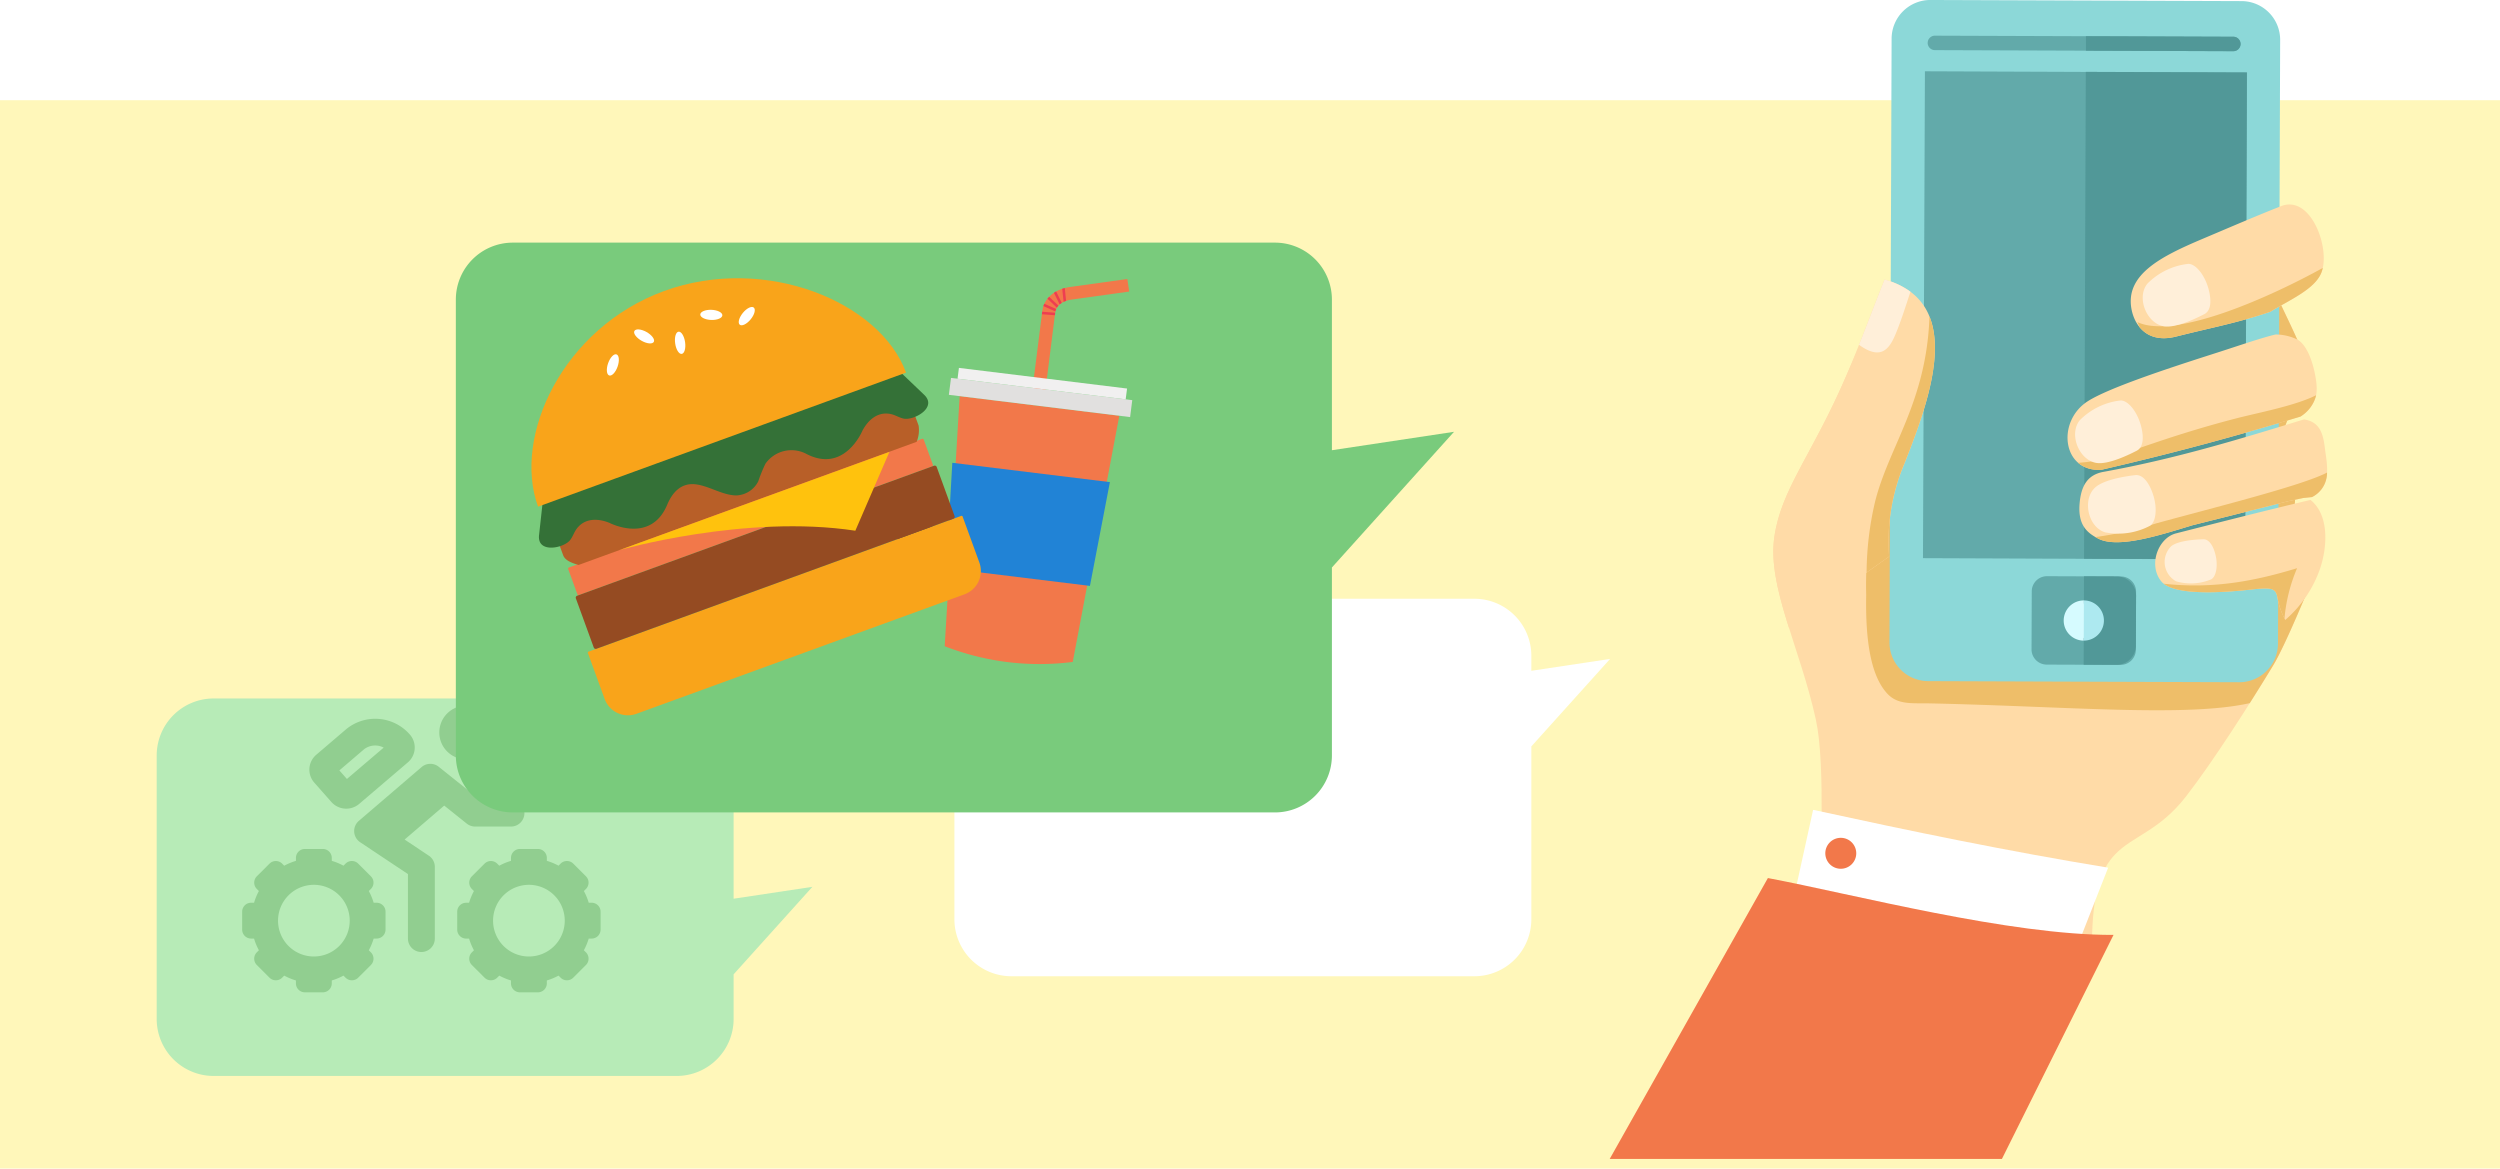 <svg xmlns="http://www.w3.org/2000/svg" xmlns:xlink="http://www.w3.org/1999/xlink" width="351" height="164.065" viewBox="0 0 351 164.065">
  <defs>
    <filter id="合体_5" x="129" y="79.065" width="97.059" height="58" filterUnits="userSpaceOnUse">
      <feOffset dx="5" dy="5" input="SourceAlpha"/>
      <feGaussianBlur result="blur"/>
      <feFlood flood-opacity="0.098"/>
      <feComposite operator="in" in2="blur"/>
      <feComposite in="SourceGraphic"/>
    </filter>
    <filter id="合体_4" x="17" y="93.065" width="97.059" height="58" filterUnits="userSpaceOnUse">
      <feOffset dx="5" dy="5" input="SourceAlpha"/>
      <feGaussianBlur result="blur-2"/>
      <feFlood flood-opacity="0.098"/>
      <feComposite operator="in" in2="blur-2"/>
      <feComposite in="SourceGraphic"/>
    </filter>
    <filter id="合体_3" x="59" y="29.064" width="145.145" height="85" filterUnits="userSpaceOnUse">
      <feOffset dx="5" dy="5" input="SourceAlpha"/>
      <feGaussianBlur result="blur-3"/>
      <feFlood flood-opacity="0.098"/>
      <feComposite operator="in" in2="blur-3"/>
      <feComposite in="SourceGraphic"/>
    </filter>
  </defs>
  <g id="グループ_568" data-name="グループ 568" transform="translate(-12 -1195.935)">
    <rect id="長方形_43" data-name="長方形 43" width="351" height="150" transform="translate(12 1210)" fill="#fff7ba"/>
    <g id="グループ_524" data-name="グループ 524" transform="translate(-5.433 924.633)">
      <g id="グループ_523" data-name="グループ 523" transform="translate(266.409 271.302)">
        <path id="パス_169" data-name="パス 169" d="M277.358,305.42c-1.782,4.442-3.519,7.928-5.375,12.286-4.872,11.426-9.29,16.165-10.251,23.034-.969,6.923,3.626,15.5,5.831,25.541,1.452,6.609.486,20.839.764,27.794l38.009,3.648c.052-7.205,1.285-10.419,3.213-12.452,2.509-2.647,6.194-3.291,9.968-8.143,3.854-4.955,9.12-13.242,12.28-18.459,1.677-2.77,5.192-11.268,5.977-13.376.753-2.021-3.3,2.088-5.078-1.113,2.8-9.674,2.861-7.934.235-17.651,4.019-11.054,4.729-8.315-.235-18.828l-.471-13.65L293.156,300.4Z" transform="translate(-261.599 -265.278)" fill="#ffdba7" fill-rule="evenodd"/>
        <path id="パス_170" data-name="パス 170" d="M325.76,364c1.228-1.939,2.363-3.775,3.309-5.336,1.677-2.77,5.192-11.268,5.977-13.376.753-2.021-3.3,2.088-5.078-1.113,2.8-9.674,2.861-7.934.235-17.651,4.019-11.054,4.729-8.315-.235-18.828l-.471-13.65L290.429,300.4l-12.084,3.837,2.475,3.545c.134,13.278-5.611,19.767-7.656,27.916A54.648,54.648,0,0,0,271.91,348.8c-.124,6.66.7,11.473,3.005,13.906,1.485,1.563,3.488,1.274,5.908,1.326C300.259,364.455,316.868,366,325.76,364Z" transform="translate(-258.872 -265.278)" fill="#eebe69" fill-rule="evenodd"/>
        <g id="グループ_519" data-name="グループ 519" transform="translate(16.306)">
          <path id="パス_171" data-name="パス 171" d="M280.237,271.3l43.707.158a5.435,5.435,0,0,1,5.4,5.44l-.306,84.79a5.434,5.434,0,0,1-5.44,5.4l-43.706-.157a5.436,5.436,0,0,1-5.4-5.441l.3-84.788A5.438,5.438,0,0,1,280.237,271.3Z" transform="translate(-274.492 -271.302)" fill="#8cd8d8" fill-rule="evenodd"/>
          <rect id="長方形_126" data-name="長方形 126" width="68.358" height="45.226" transform="matrix(0.004, -1, 1, 0.004, 4.703, 78.365)" fill="#62aaaa"/>
          <path id="パス_172" data-name="パス 172" d="M279.752,275.262l41.9.151a1.017,1.017,0,0,1,1.011,1.018h0a1.017,1.017,0,0,1-1.018,1.011l-41.9-.15a1.018,1.018,0,0,1-1.011-1.019h0A1.016,1.016,0,0,1,279.752,275.262Z" transform="translate(-273.369 -270.253)" fill="#62aaaa" fill-rule="evenodd"/>
          <path id="長方形_127" data-name="長方形 127" d="M2.134,0h8.145a2.133,2.133,0,0,1,2.133,2.133v10.38a2.134,2.134,0,0,1-2.134,2.134H2.133A2.133,2.133,0,0,1,0,12.513V2.134A2.134,2.134,0,0,1,2.134,0Z" transform="translate(19.939 93.302) rotate(-89.793)" fill="#62aaaa"/>
          <path id="パス_173" data-name="パス 173" d="M296.665,337.953a2.823,2.823,0,1,1-2.833,2.813A2.824,2.824,0,0,1,296.665,337.953Z" transform="translate(-269.371 -253.654)" fill="#d6fbff" fill-rule="evenodd"/>
          <g id="グループ_518" data-name="グループ 518" transform="translate(27.255 0.078)">
            <rect id="長方形_128" data-name="長方形 128" width="68.358" height="22.612" transform="translate(0.062 78.369) rotate(-89.793)" fill="#519898"/>
            <path id="パス_175" data-name="パス 175" d="M296.3,275.322l20.7.075a1.017,1.017,0,0,1,1.011,1.018h0A1.016,1.016,0,0,1,317,277.425l-20.7-.073Z" transform="translate(-295.974 -270.316)" fill="#519898" fill-rule="evenodd"/>
            <path id="パス_176" data-name="パス 176" d="M296.092,335.278l4.624.018A2.706,2.706,0,0,1,303.405,338l-.025,7.014a2.706,2.706,0,0,1-2.709,2.689l-4.624-.016.014-3.736,2.368-2.4-2.35-2.468Z" transform="translate(-296.039 -254.441)" fill="#519898" fill-rule="evenodd"/>
            <path id="パス_177" data-name="パス 177" d="M296.077,337.953a2.823,2.823,0,0,1-.02,5.646Z" transform="translate(-296.037 -253.733)" fill="#ade9f0" fill-rule="evenodd"/>
          </g>
        </g>
        <g id="グループ_520" data-name="グループ 520" transform="translate(41.306 28.712)">
          <path id="パス_178" data-name="パス 178" d="M324.828,352.33a16.683,16.683,0,0,0,4.886-7.211c1.086-3.216,1.236-7.6-1.346-9.639-6.324,1.494-12.592,3.095-18.888,4.7-2.485.635-3.93,4.422-2.073,6.719,1.621,2.007,8.208,1.659,12.674,1.158,2.679-.3,3.369-.224,3.617.983a10.545,10.545,0,0,0,1.129,3.29Zm3.755-17.249-1.232.128-2.076.44-13.5,3.392c-4.346,1.317-10.374,3.319-13.19,1.879-1.638-.837-2.91-1.967-2.627-5.016.219-2.344,1.054-3.946,3.338-4.362,9.922-1.8,18.557-4.421,28.158-7.366,2.578.383,2.745,2.579,3.009,4.577.25,1.89.875,4.9-1.883,6.328Zm-1.625-11.3c1.963-1.454,2.474-2.745,2.223-4.833-.231-1.921-1.024-5.014-2.614-5.965a7.163,7.163,0,0,0-3.1-.734c-2.237.544-5.234,1.606-8.975,2.8-6.616,2.115-14.558,4.767-17.382,6.569-4.471,2.851-3.587,10.034,1.957,9.615,10.45-2.423,18.71-4.685,27.891-7.456Zm-4.229-14.717c-4.881,1.625-7.749,2.1-13.259,3.486-3.95.992-5.729-1.482-6.2-3.7-1.06-5,4.161-7.572,10.007-10.049,3.87-1.639,7.981-3.406,10.985-4.573,4.241-1.649,7.006,6.153,5.6,9.443C328.878,305.956,325.362,307.435,322.728,309.068Z" transform="translate(-294.258 -294.003)" fill="#ffdba7" fill-rule="evenodd"/>
          <path id="パス_179" data-name="パス 179" d="M304.936,336.556c2.072,1.618,8.129,1.281,12.318.812,2.679-.3,3.369-.224,3.617.983a10.934,10.934,0,0,0,1.017,3.084,23.131,23.131,0,0,1,1.773-7.062C317.122,336.379,311.419,337.265,304.936,336.556Z" transform="translate(-291.43 -283.314)" fill="#eebe69" fill-rule="evenodd"/>
          <path id="パス_180" data-name="パス 180" d="M326.647,318.178a4.868,4.868,0,0,0,2.2-3c-2.974,1.491-8.111,2.442-11.259,3.258-4.82,1.25-9.434,2.691-14.933,4.644a24.837,24.837,0,0,1-7.226,1.584,4.424,4.424,0,0,0,3.326.97C309.206,323.211,317.466,320.949,326.647,318.178Z" transform="translate(-293.947 -288.397)" fill="#eebe69" fill-rule="evenodd"/>
          <path id="パス_181" data-name="パス 181" d="M320.674,307.2c2.633-1.633,6.149-3.111,7.128-5.4a4.217,4.217,0,0,0,.237-.755c-6.975,3.861-20.658,10.142-26.024,7.6l.292.7c.979,1.205,2.611,1.965,5.108,1.338C312.925,309.3,315.794,308.827,320.674,307.2Z" transform="translate(-292.204 -292.137)" fill="#eebe69" fill-rule="evenodd"/>
          <path id="パス_182" data-name="パス 182" d="M311.27,307.643c-1.013.527-3.993,2-5.69,1.719-2.447-.41-3.9-4.054-2.312-6a9.545,9.545,0,0,1,5.762-2.772c1.012.029,2.227,1.5,2.776,3.39C312.248,305.5,312.283,307.117,311.27,307.643Z" transform="translate(-292.048 -292.259)" fill="#ffefd9" fill-rule="evenodd"/>
          <path id="パス_183" data-name="パス 183" d="M303.763,322.805c-1.012.526-3.992,2-5.69,1.72-2.446-.412-3.9-4.055-2.311-6a9.531,9.531,0,0,1,5.761-2.771c1.012.028,2.227,1.5,2.776,3.388C304.742,320.664,304.776,322.278,303.763,322.805Z" transform="translate(-294.035 -288.244)" fill="#ffefd9" fill-rule="evenodd"/>
          <path id="パス_184" data-name="パス 184" d="M310.464,331.166c-.884.024-3.457.14-4.5.97a3.1,3.1,0,0,0,.684,4.93,7.379,7.379,0,0,0,4.942-.283c.675-.4.947-1.852.611-3.335C311.93,332.25,311.347,331.143,310.464,331.166Z" transform="translate(-291.404 -284.163)" fill="#ffefd9" fill-rule="evenodd"/>
          <path id="パス_185" data-name="パス 185" d="M329.875,323.759c-3.535,1.853-16.2,4.991-24.009,7.14a51.879,51.879,0,0,1-8.51,1.92c.134.076.271.15.412.223,2.817,1.439,8.845-.563,13.19-1.879l11.073-2.783.694-.176,1.729-.434,2.076-.44,1.232-.128A3.827,3.827,0,0,0,329.875,323.759Z" transform="translate(-293.437 -286.124)" fill="#eebe69" fill-rule="evenodd"/>
          <path id="パス_186" data-name="パス 186" d="M303.157,324.047c-1.132.133-4.428.591-5.67,1.782-1.791,1.719-.938,5.546,1.467,6.258a9.531,9.531,0,0,0,6.321-.952c.822-.593,1-2.5.388-4.365C305.172,325.265,304.292,323.912,303.157,324.047Z" transform="translate(-293.656 -286.051)" fill="#ffefd9" fill-rule="evenodd"/>
        </g>
        <path id="パス_187" data-name="パス 187" d="M277.21,302.331c-1.781,4.442-3.371,8.824-5.227,13.183-4.872,11.426-9.29,16.165-10.251,23.034-.524,3.746.581,7.976,2.054,12.662l14.072-9.987a27.894,27.894,0,0,1,2.164-13.1C283.8,318.52,288.493,305.494,277.21,302.331Z" transform="translate(-261.599 -263.086)" fill="#ffdba7" fill-rule="evenodd"/>
        <path id="パス_188" data-name="パス 188" d="M271.952,342.38l3.164-2.245a27.894,27.894,0,0,1,2.164-13.1c2.641-6.706,5.722-15.076,3.5-20.6-.407,11.994-5.69,18.239-7.633,25.982A44.528,44.528,0,0,0,271.952,342.38Z" transform="translate(-258.858 -261.998)" fill="#eebe69" fill-rule="evenodd"/>
        <path id="パス_189" data-name="パス 189" d="M274.692,302.331c-1.233,3.08-2.378,6.13-3.582,9.165,2.9,2.088,4.143.863,5.106-1.434.785-1.868,1.453-4,2.113-6.017A10.972,10.972,0,0,0,274.692,302.331Z" transform="translate(-259.081 -263.086)" fill="#ffefd9" fill-rule="evenodd"/>
      </g>
      <path id="パス_192" data-name="パス 192" d="M267.2,361.2c13.991,3.049,27.293,5.8,41.423,8.12l-6.734,17.158-40.353.5Z" transform="translate(4.794 23.803)" fill="#fff" fill-rule="evenodd"/>
      <path id="パス_194" data-name="パス 194" d="M265.645,368.772c12.209,2.315,34.012,8.057,48.527,7.981L298.5,408.212H243.433Z" transform="translate(0 25.808)" fill="#f2784a" fill-rule="evenodd"/>
      <path id="パス_196" data-name="パス 196" d="M269.542,364.307a2.172,2.172,0,1,1-2.173,2.172A2.172,2.172,0,0,1,269.542,364.307Z" transform="translate(6.338 24.626)" fill="#f2784a" fill-rule="evenodd"/>
    </g>
    <g transform="matrix(1, 0, 0, 1, 12, 1195.94)" filter="url(#合体_5)">
      <path id="合体_5-2" data-name="合体 5" d="M1635,4852a8,8,0,0,1-8-8v-37a8,8,0,0,1,8-8h65a8,8,0,0,1,8,8v2.114l11.058-1.668L1708,4819.732V4844a8,8,0,0,1-8,8Z" transform="translate(-1498 -4719.94)" fill="#fff"/>
    </g>
    <g id="グループ_567" data-name="グループ 567">
      <g transform="matrix(1, 0, 0, 1, 12, 1195.94)" filter="url(#合体_4)">
        <path id="合体_4-2" data-name="合体 4" d="M1635,4852a8,8,0,0,1-8-8v-37a8,8,0,0,1,8-8h65a8,8,0,0,1,8,8v20.114l11.058-1.668L1708,4837.732V4844a8,8,0,0,1-8,8Z" transform="translate(-1610 -4705.94)" fill="#b7ebb7"/>
      </g>
      <path id="biking-mountain-regular" d="M31.452,7.549a3.774,3.774,0,1,0-3.774-3.774,3.774,3.774,0,0,0,3.774,3.774ZM49.066,27.678h-.409a8.665,8.665,0,0,0-.68-1.643l.289-.289a1.258,1.258,0,0,0,0-1.779l-1.779-1.779a1.258,1.258,0,0,0-1.779,0l-.288.289a8.706,8.706,0,0,0-1.643-.68v-.409a1.258,1.258,0,0,0-1.258-1.258H39a1.258,1.258,0,0,0-1.258,1.258V21.8a8.664,8.664,0,0,0-1.643.68l-.289-.289a1.258,1.258,0,0,0-1.779,0l-1.779,1.779a1.258,1.258,0,0,0,0,1.779l.289.289a8.684,8.684,0,0,0-.681,1.643h-.409a1.258,1.258,0,0,0-1.258,1.258v2.516a1.258,1.258,0,0,0,1.258,1.258h.409a8.665,8.665,0,0,0,.68,1.643l-.289.289a1.258,1.258,0,0,0,0,1.779L34.031,38.2a1.258,1.258,0,0,0,1.779,0l.289-.289a8.723,8.723,0,0,0,1.643.68V39A1.258,1.258,0,0,0,39,40.259h2.516A1.258,1.258,0,0,0,42.775,39v-.409a8.693,8.693,0,0,0,1.643-.68l.289.289a1.258,1.258,0,0,0,1.779,0l1.779-1.779a1.258,1.258,0,0,0,0-1.779l-.289-.289a8.685,8.685,0,0,0,.68-1.643h.409a1.258,1.258,0,0,0,1.258-1.258V28.936A1.258,1.258,0,0,0,49.066,27.678Zm-8.807,7.549a5.032,5.032,0,1,1,5.032-5.032A5.032,5.032,0,0,1,40.259,35.227ZM18.871,27.678h-.409a8.665,8.665,0,0,0-.68-1.643l.289-.289a1.258,1.258,0,0,0,0-1.779l-1.779-1.779a1.258,1.258,0,0,0-1.779,0l-.288.289a8.706,8.706,0,0,0-1.643-.68v-.409a1.258,1.258,0,0,0-1.258-1.258H8.807a1.258,1.258,0,0,0-1.258,1.258V21.8a8.664,8.664,0,0,0-1.643.68l-.289-.289a1.258,1.258,0,0,0-1.779,0L2.059,23.967a1.258,1.258,0,0,0,0,1.779l.289.289a8.685,8.685,0,0,0-.68,1.643H1.258A1.258,1.258,0,0,0,0,28.936v2.516A1.258,1.258,0,0,0,1.258,32.71h.409a8.665,8.665,0,0,0,.68,1.643l-.289.289a1.258,1.258,0,0,0,0,1.779L3.837,38.2a1.258,1.258,0,0,0,1.779,0l.289-.289a8.723,8.723,0,0,0,1.643.68V39a1.258,1.258,0,0,0,1.258,1.258h2.516A1.258,1.258,0,0,0,12.581,39v-.409a8.693,8.693,0,0,0,1.643-.68l.289.289a1.258,1.258,0,0,0,1.779,0l1.779-1.779a1.258,1.258,0,0,0,0-1.779l-.289-.289a8.685,8.685,0,0,0,.68-1.643h.409a1.258,1.258,0,0,0,1.258-1.258V28.936A1.258,1.258,0,0,0,18.871,27.678Zm-8.807,7.549A5.032,5.032,0,1,1,15.1,30.194,5.032,5.032,0,0,1,10.065,35.227ZM31.531,16.57a1.887,1.887,0,0,0,1.179.414h5.032a1.887,1.887,0,1,0,0-3.774H33.372L27.6,8.592a1.887,1.887,0,0,0-2.408.04l-8.807,7.549a1.887,1.887,0,0,0,.182,3.005l6.708,4.469V32.71a1.887,1.887,0,0,0,3.774,0V22.646a1.887,1.887,0,0,0-.841-1.573l-3.4-2.266,5.562-4.767ZM12.517,13.524a2.794,2.794,0,0,0,3.888.3L23.27,7.967a2.747,2.747,0,0,0,.257-3.919A6.432,6.432,0,0,0,14.62,3.3l-4.225,3.61a2.744,2.744,0,0,0-.256,3.92Zm4.551-7.352a2.541,2.541,0,0,1,2.8-.27l-5.161,4.4L13.646,9.1Z" transform="translate(46 1295)" fill="#91ce90"/>
    </g>
    <g id="グループ_566" data-name="グループ 566" transform="translate(21 -20)">
      <g transform="matrix(1, 0, 0, 1, -9, 1215.94)" filter="url(#合体_3)">
        <path id="合体_3-2" data-name="合体 3" d="M1635,4879a8,8,0,0,1-8-8v-64a8,8,0,0,1,8-8h107a8,8,0,0,1,8,8v21.146l17.145-2.587L1750,4844.609V4871a8,8,0,0,1-8,8Z" transform="translate(-1568 -4769.94)" fill="#79cb7c"/>
      </g>
      <g id="グループ_565" data-name="グループ 565" transform="matrix(0.998, -0.07, 0.07, 0.998, -306.909, 757.973)">
        <g id="グループ_553" data-name="グループ 553" transform="translate(405.448 527.592)">
          <g id="グループ_547" data-name="グループ 547" transform="translate(0 0)">
            <g id="グループ_546" data-name="グループ 546">
              <path id="パス_216" data-name="パス 216" d="M520.342,556.377l-1.794-.349,2.439-12.3c.162-1.035,1.283-2.969,4.417-3.067l7.791-.537.14,1.778-7.846.54c-2.454.071-2.694,1.554-2.7,1.569l-.008.046Z" transform="translate(-518.548 -540.123)" fill="#f2784a"/>
            </g>
          </g>
          <g id="グループ_548" data-name="グループ 548" transform="translate(2.339 3.751)">
            <path id="パス_217" data-name="パス 217" d="M539.163,573.082l-.069.35,1.811.264.069-.35Z" transform="translate(-539.094 -573.082)" fill="#ee3e51"/>
          </g>
          <g id="グループ_549" data-name="グループ 549" transform="translate(2.625 2.653)">
            <path id="パス_218" data-name="パス 218" d="M543.374,564.279l-1.608-.849a3.321,3.321,0,0,0-.158.321l1.63.861A1.439,1.439,0,0,1,543.374,564.279Z" transform="translate(-541.607 -563.43)" fill="#ee3e51"/>
          </g>
          <g id="グループ_550" data-name="グループ 550" transform="translate(3.271 1.724)">
            <path id="パス_219" data-name="パス 219" d="M548.757,556.6l-1.215-1.331c-.092.083-.177.168-.255.255l1.231,1.349A1.9,1.9,0,0,1,548.757,556.6Z" transform="translate(-547.286 -555.267)" fill="#ee3e51"/>
          </g>
          <g id="グループ_551" data-name="グループ 551" transform="translate(4.232 1.045)">
            <path id="パス_220" data-name="パス 220" d="M556.734,550.966l-.681-1.661q-.17.08-.324.168l.692,1.689A2.378,2.378,0,0,1,556.734,550.966Z" transform="translate(-555.729 -549.305)" fill="#ee3e51"/>
          </g>
          <g id="グループ_552" data-name="グループ 552" transform="translate(5.437 0.649)">
            <path id="パス_221" data-name="パス 221" d="M566.319,545.909l.061,1.854a3.294,3.294,0,0,1,.362-.119l-.06-1.817C566.557,545.852,566.436,545.879,566.319,545.909Z" transform="translate(-566.319 -545.828)" fill="#ee3e51"/>
          </g>
        </g>
        <g id="グループ_554" data-name="グループ 554" transform="translate(390.921 542.35)">
          <path id="パス_222" data-name="パス 222" d="M408.694,708.106l8.934-34.007-22.154-4.311-4.552,34.86A36.673,36.673,0,0,0,408.694,708.106Z" transform="translate(-390.921 -669.788)" fill="#f2784a"/>
        </g>
        <g id="グループ_555" data-name="グループ 555" transform="translate(393.973 539.712)">
          <path id="パス_223" data-name="パス 223" d="M443.355,651.5,418.2,646.607l-.465,2.346,25.155,4.895Z" transform="translate(-417.734 -646.607)" fill="#e1e0df"/>
        </g>
        <g id="グループ_556" data-name="グループ 556" transform="translate(395.349 538.387)">
          <path id="パス_224" data-name="パス 224" d="M453.452,639.507l-23.335-4.54-.3,1.5,23.335,4.54Z" transform="translate(-429.82 -634.967)" fill="#f1f0f0"/>
        </g>
        <g id="グループ_559" data-name="グループ 559" transform="translate(391.912 551.605)">
          <path id="パス_227" data-name="パス 227" d="M419.56,769.686l3.812-14.332L401.5,751.1l-1.872,14.709Z" transform="translate(-399.625 -751.099)" fill="#2183d6"/>
        </g>
        <g id="グループ_564" data-name="グループ 564" transform="translate(410.812 525.982)">
          <g id="グループ_563" data-name="グループ 563" transform="translate(0 0)">
            <path id="パス_231" data-name="パス 231" d="M566.7,532.349h-.029l.017-.023.011.007v0l.013.008,0,.008Zm-1.021-6.34h0l0-.013Zm0,0,0-.011,0-.014Z" transform="translate(-565.671 -525.982)" fill="#737374"/>
          </g>
        </g>
      </g>
      <g id="グループ_545" data-name="グループ 545" transform="matrix(0.995, 0.105, -0.105, 0.995, 42.869, 953.38)">
        <g id="グループ_527" data-name="グループ 527" transform="translate(67.626 324.227)">
          <g id="グループ_525" data-name="グループ 525" transform="translate(0 0)">
            <path id="パス_198" data-name="パス 198" d="M182.193,511.317,138.15,532.836a3.481,3.481,0,0,1-4.643-1.595l-3.022-6.184a.143.143,0,0,1,.065-.19l50.025-24.442a.142.142,0,0,1,.19.065l3.022,6.184A3.481,3.481,0,0,1,182.193,511.317Z" transform="translate(-130.471 -500.41)" fill="#f9a41a"/>
          </g>
        </g>
        <g id="グループ_528" data-name="グループ 528" transform="translate(63.639 314.049)">
          <path id="パス_200" data-name="パス 200" d="M150.575,430.522l-47.388,23.154a.177.177,0,0,0-.081.237l1.654,3.385a.177.177,0,0,0,.237.081l47.388-23.154a.177.177,0,0,0,.081-.237l-1.654-3.385A.177.177,0,0,0,150.575,430.522Z" transform="translate(-103.087 -430.505)" fill="#f2784a"/>
        </g>
        <g id="グループ_529" data-name="グループ 529" transform="translate(109.116 318.88)">
          <path id="パス_201" data-name="パス 201" d="M415.432,473.257l4.415-2.157a3.315,3.315,0,0,0,1.476-4.434l-.548-1.121a3.354,3.354,0,0,0-2.609-1.858C418.756,467.216,416.915,470.939,415.432,473.257Z" transform="translate(-415.432 -463.686)" fill="#8c401f"/>
        </g>
        <g id="グループ_530" data-name="グループ 530" transform="translate(60.221 306.647)">
          <path id="パス_202" data-name="パス 202" d="M129.806,387.587,84.435,409.755c-1.193-.22-1.98-.5-2.3-1.153l-2.383-4.876a1.316,1.316,0,0,1,.586-1.76L125.709,379.8a1.316,1.316,0,0,1,1.749.62l2.382,4.876A4.362,4.362,0,0,1,129.806,387.587Z" transform="translate(-79.616 -379.668)" fill="#b85f28"/>
        </g>
        <g id="グループ_531" data-name="グループ 531" transform="translate(59.089 304.761)">
          <path id="パス_203" data-name="パス 203" d="M123.521,369.851l-4.064-3.136L97.019,377.678,94.3,379.007,71.862,389.97s-.023,5.117-.023,5.133c-.012,2.631,3.65,1.458,4.411.232.311-.5.429-1.115.72-1.624.942-1.653,2.791-1.859,4.528-1.352,0,0,6.05,2.378,7.776-3.38.576-1.922,1.718-3.362,3.81-3.27,1.894.083,3.808,1.125,5.692.949a3.6,3.6,0,0,0,2.864-2.294,21.5,21.5,0,0,1,.737-2.553,4.464,4.464,0,0,1,5.6-1.97c5.6,2.176,7.445-4.057,7.445-4.057.667-1.682,1.966-3.014,3.849-2.741.58.084,1.137.368,1.723.43C122.428,373.627,125.6,371.458,123.521,369.851Z" transform="translate(-71.839 -366.715)" fill="#347137"/>
        </g>
        <g id="グループ_532" data-name="グループ 532" transform="translate(56.916 294.203)">
          <path id="パス_204" data-name="パス 204" d="M58.53,329.191h0c-4.626-9.469.848-25.321,14.428-31.956h0c13.579-6.635,30.326-1.639,34.952,7.829h0Z" transform="translate(-56.916 -294.203)" fill="#f9a41a"/>
        </g>
        <g id="グループ_539" data-name="グループ 539" transform="translate(66.107 298.173)">
          <g id="グループ_534" data-name="グループ 534" transform="translate(0 8.605)">
            <path id="パス_206" data-name="パス 206" d="M121.5,382.273c-.2.84-.67,1.442-1.048,1.344s-.521-.858-.319-1.7.67-1.442,1.048-1.344S121.7,381.433,121.5,382.273Z" transform="translate(-120.041 -380.564)" fill="#fff"/>
          </g>
          <g id="グループ_535" data-name="グループ 535" transform="translate(17.704 0)">
            <path id="パス_207" data-name="パス 207" d="M243.26,323.223c-.473.716-1.12,1.116-1.443.894s-.2-.982.271-1.7,1.12-1.116,1.443-.894S243.734,322.508,243.26,323.223Z" transform="translate(-241.635 -321.464)" fill="#fff"/>
          </g>
          <g id="グループ_536" data-name="グループ 536" transform="translate(9.055 4.521)">
            <path id="パス_208" data-name="パス 208" d="M183.7,353.886c.214.843.083,1.6-.294,1.694s-.854-.516-1.068-1.359-.082-1.6.294-1.694S183.486,353.043,183.7,353.886Z" transform="translate(-182.236 -352.517)" fill="#fff"/>
          </g>
          <g id="グループ_537" data-name="グループ 537" transform="translate(3.253 4.8)">
            <path id="パス_209" data-name="パス 209" d="M144.113,354.676c.794.34,1.318.908,1.172,1.27s-.909.379-1.7.04-1.318-.908-1.171-1.27S143.32,354.337,144.113,354.676Z" transform="translate(-142.386 -354.433)" fill="#fff"/>
          </g>
          <g id="グループ_538" data-name="グループ 538" transform="translate(12.231 0.986)">
            <path id="パス_210" data-name="パス 210" d="M205.536,328.247c.854-.06,1.573.21,1.606.6s-.633.758-1.488.818-1.573-.21-1.606-.6S204.682,328.307,205.536,328.247Z" transform="translate(-204.047 -328.239)" fill="#fff"/>
          </g>
        </g>
        <g id="グループ_541" data-name="グループ 541" transform="translate(65.131 317.617)">
          <path id="パス_212" data-name="パス 212" d="M164.871,462.157l-47.893,23.4a.293.293,0,0,1-.391-.134l-3.22-6.591a.293.293,0,0,1,.134-.391l47.893-23.4a.293.293,0,0,1,.391.134l3.22,6.591A.293.293,0,0,1,164.871,462.157Z" transform="translate(-113.338 -455.012)" fill="#954b22"/>
        </g>
        <g id="グループ_543" data-name="グループ 543" transform="translate(70.549 316.372)">
          <path id="パス_214" data-name="パス 214" d="M183.164,457.964l3.594-11.5-36.207,17.67S167.6,457.241,183.164,457.964Z" transform="translate(-150.55 -446.461)" fill="#ffc20d"/>
        </g>
      </g>
    </g>
  </g>
</svg>
